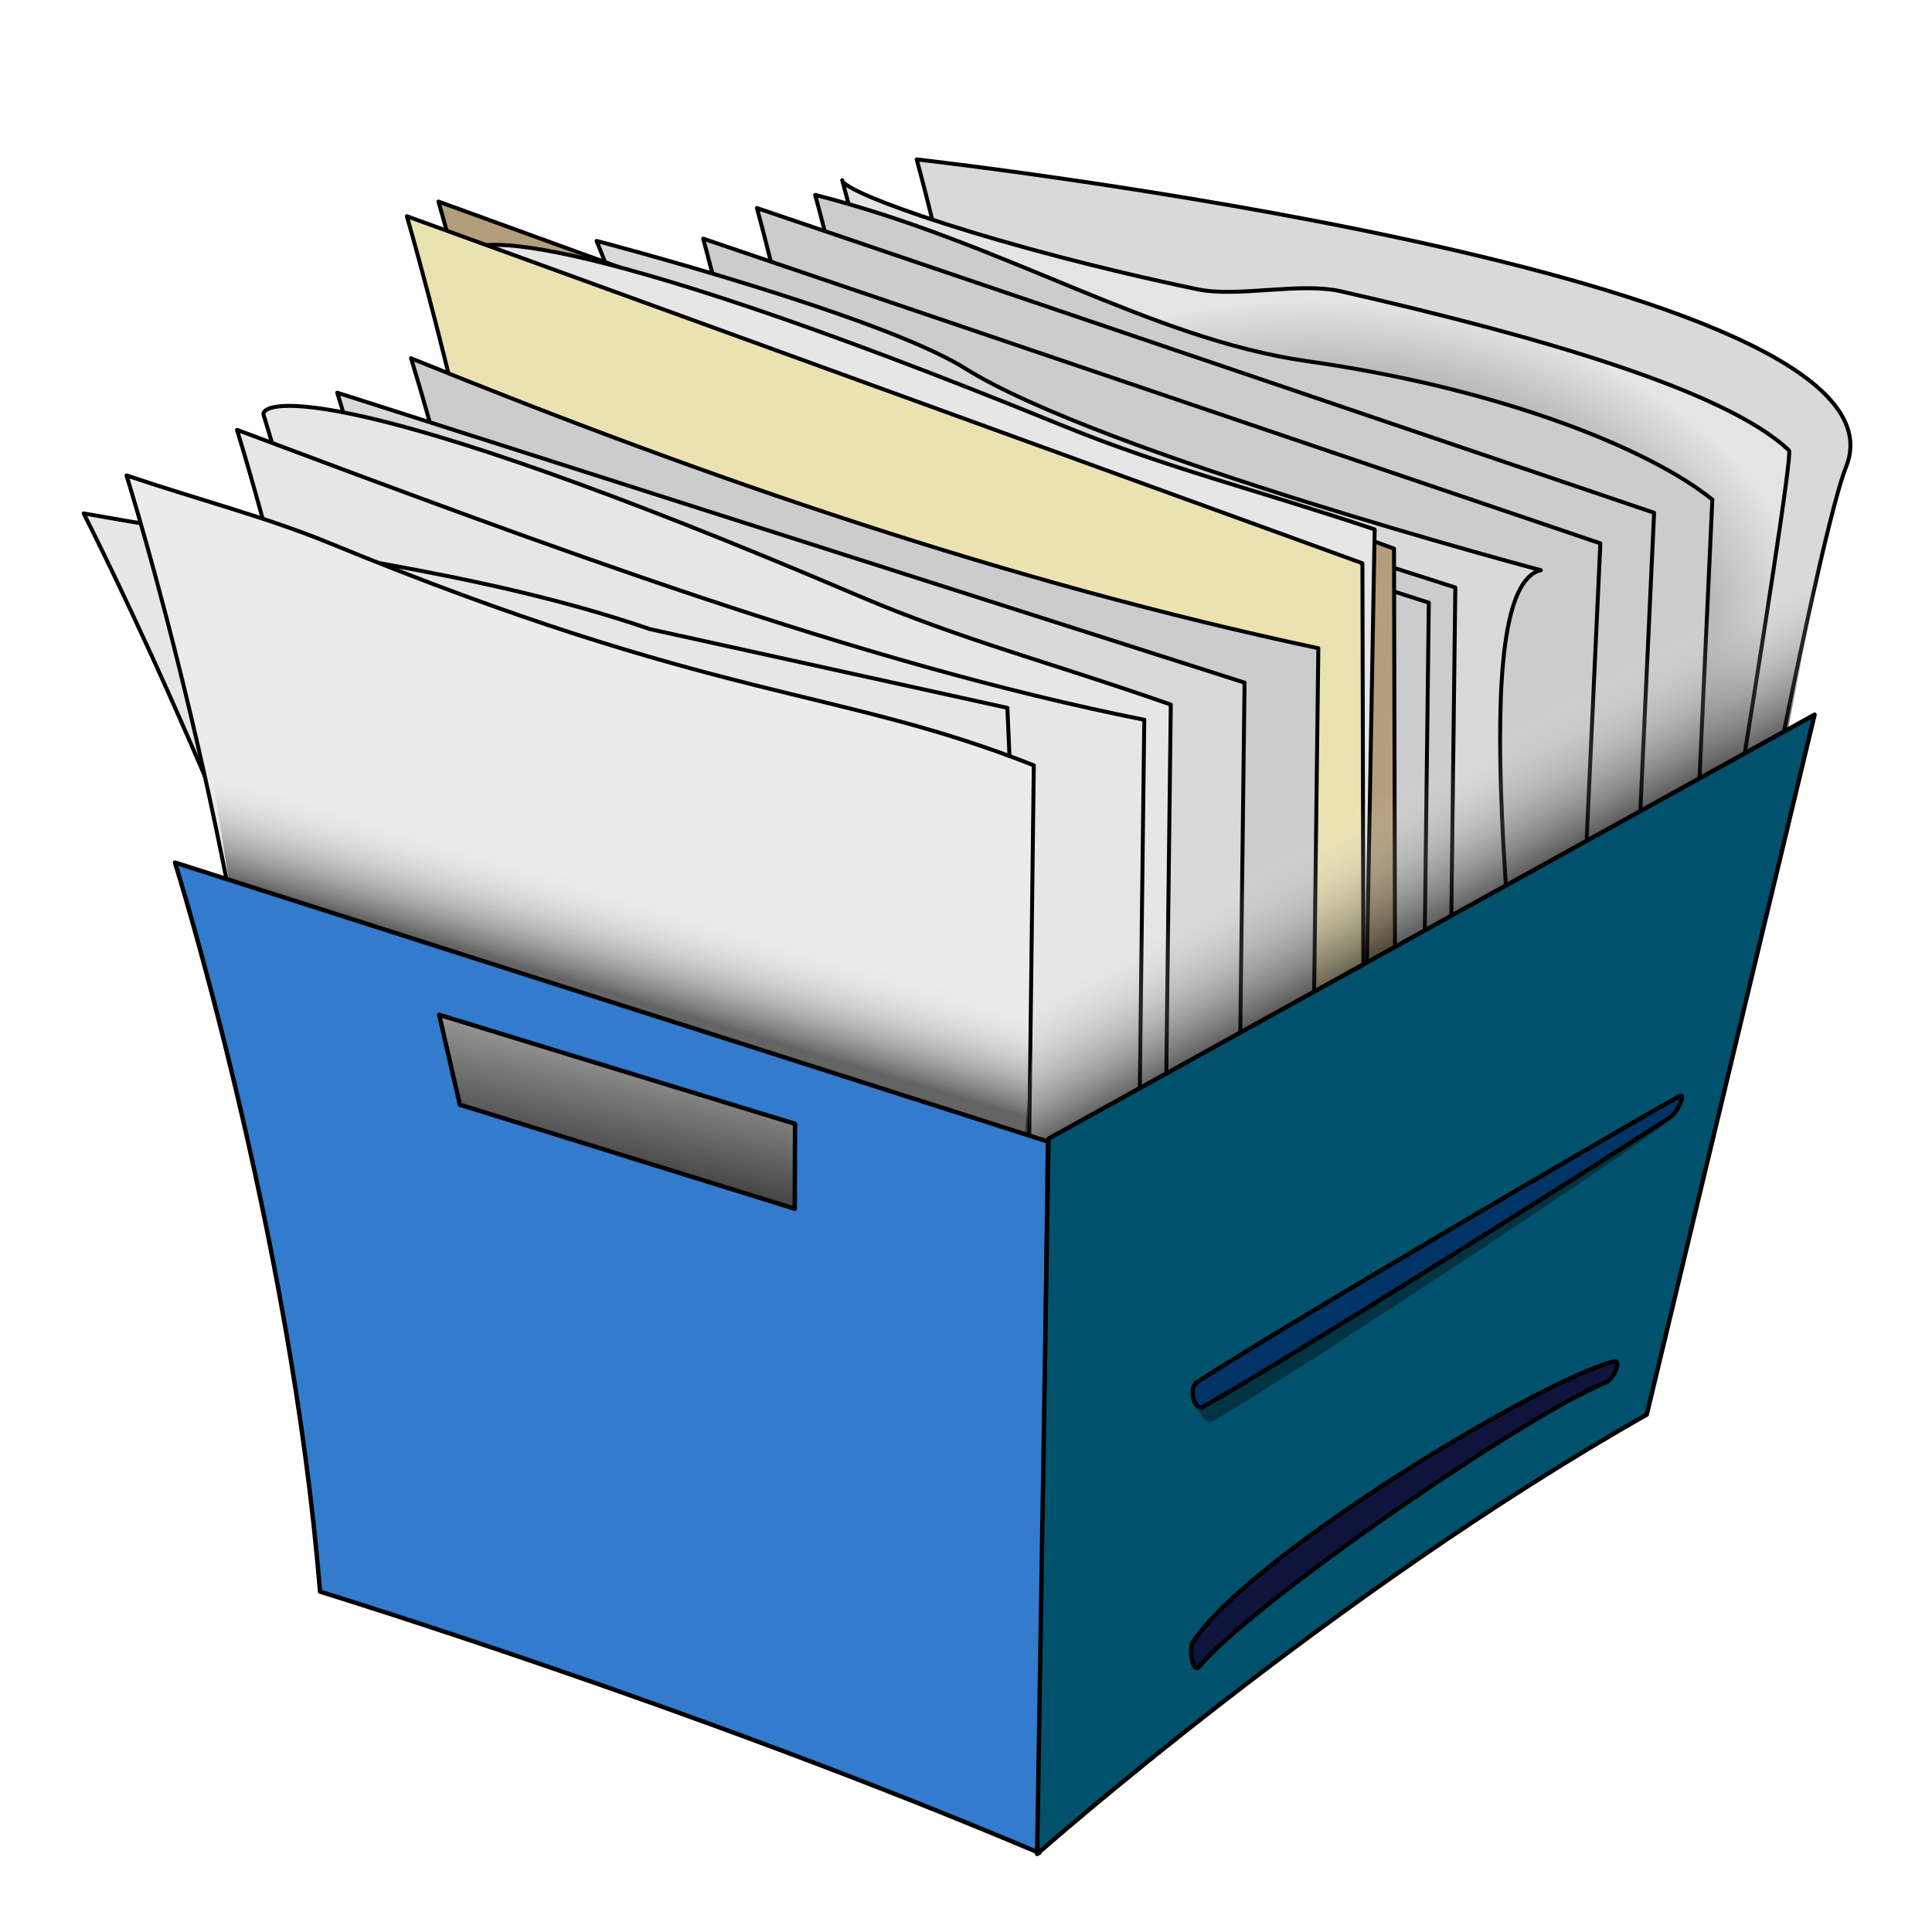 <?xml version="1.0" standalone="no"?><!DOCTYPE svg PUBLIC "-//W3C//DTD SVG 1.1//EN" "http://www.w3.org/Graphics/SVG/1.1/DTD/svg11.dtd"><svg width="100%" height="100%" viewBox="0 0 440 440" version="1.1" xmlns="http://www.w3.org/2000/svg" xmlns:xlink="http://www.w3.org/1999/xlink" xml:space="preserve" style="fill-rule:evenodd;clip-rule:evenodd;stroke-linecap:round;stroke-linejoin:round;stroke-miterlimit:1.414;"><g id="Layer2"><path d="M237.224,209.39c0,0 66.744,37.204 146.806,73.012c0,0 28.396,-155.948 36.437,-176.169c17.541,-44.109 -211.7,-69.929 -211.7,-69.929c0,0 24.486,88.031 28.457,173.086Z" style="fill:#d9d9d9;stroke-width:0.9px;stroke:#000;"/><path d="M220.259,214.114c0,0 80.342,23.735 160.404,59.543c0,0 28.277,-169.654 26.773,-171.081c-14.564,-13.816 -57.972,-26.183 -102.061,-36.232c-9.365,-2.135 -23.513,1.452 -32.67,-0.465c-45.745,-9.577 -80.765,-21.951 -80.903,-24.85c0,0 24.486,88.03 28.457,173.085Z" style="fill:url(#_Radial1);stroke-width:0.9px;stroke:#000;"/><path d="M214.105,217.47c0,0 88.042,28.82 168.104,64.628l7.767,-168.313c-14.114,-11.441 -47.893,-25.214 -92.257,-31.529c-35.787,-5.094 -68.84,-26.846 -112.07,-37.871c0,0 24.486,88.03 28.456,173.085Z" style="fill:#ccc;stroke-width:0.9px;stroke:#000;"/><path d="M200.837,220.466c0,0 88.043,28.819 168.105,64.627l7.767,-168.313l-204.328,-69.4c0,0 24.486,88.031 28.456,173.086Z" style="fill:#ccc;stroke-width:0.9px;stroke:#000;"/><path d="M188.597,227.435c0,0 88.043,28.82 168.105,64.628l7.767,-168.313l-204.328,-69.4c0,0 24.486,88.03 28.456,173.085Z" style="fill:#ccc;stroke-width:0.9px;stroke:#000;"/><path d="M181.837,235.334c0,0 88.997,27.369 170.253,61.854c-8.264,-78.345 -18.094,-163.319 -1.178,-167.333c0,0 -100.182,-26.591 -131.134,-45.966c-19.415,-12.153 -83.903,-29.019 -83.903,-29.019c0,0 39.104,95.498 45.962,180.464Z" style="fill:#d9d9d9;stroke-width:0.9px;stroke:#000;"/><path d="M159.14,240.335c0,0 88.997,27.369 170.253,61.855l2.047,-168.394l-206.628,-66.032c0,0 27.469,87.605 34.328,172.571Z" style="fill:#ccc;stroke-width:0.9px;stroke:#000;"/><path d="M153.102,243.791c0,0 88.997,27.369 170.253,61.854l2.047,-168.393l-206.628,-66.032c0,0 27.469,87.605 34.328,172.571Z" style="fill:#ccc;stroke-width:0.9px;stroke:#000;"/><path d="M139.94,247.003c0,0 88.997,27.369 170.253,61.855l7.179,-157.696l-211.76,-76.73c0,0 27.469,87.605 34.328,172.571Z" style="fill:#ccc;stroke-width:0.9px;stroke:#000;"/><path d="M138.522,248.686c0,0 93.716,32.786 179.428,73.866l-0.469,-197.604l-217.624,-79.04c0,0 30.156,103.014 38.665,202.778Z" style="fill:#b39e7b;stroke-width:0.9px;stroke:#000;"/><path d="M140.297,223.23c0,0 88.835,26.053 169.896,58.955l2.881,-161.614c-27.114,-9.09 -47.44,-13.996 -71.214,-23.701c-117.544,-47.982 -135.568,-42.17 -135.026,-39.176c0,0 27.027,84.009 33.463,165.536Z" style="fill:#e6e6e6;stroke-width:0.9px;stroke:#000;"/><path d="M131.322,252.02c0,0 93.716,32.786 179.428,73.866l-0.469,-197.604l-217.624,-79.04c0,0 30.156,103.014 38.665,202.778Z" style="fill:#ebe2b1;stroke-width:0.9px;stroke:#000;"/><path d="M127.94,254.171c0,0 88.997,27.369 170.253,61.855l2.047,-168.393c-70.614,-15.05 -139.102,-38.615 -206.628,-66.032c0,0 27.469,87.604 34.328,172.57Z" style="fill:#ccc;stroke-width:0.9px;stroke:#000;"/><path d="M111.14,262.007c0,0 88.997,27.368 170.253,61.854l2.047,-168.393l-206.628,-66.032c0,0 27.469,87.604 34.328,172.571Z" style="fill:#d9d9d9;stroke-width:0.9px;stroke:#000;"/><path d="M94.34,267.008c0,0 88.997,27.368 170.253,61.854l2.047,-168.393c-27.17,-9.54 -47.527,-14.703 -71.358,-24.874c-117.828,-50.29 -135.828,-44.279 -135.27,-41.158c0,0 27.469,87.604 34.328,172.571Z" style="fill:#e6e6e6;stroke-width:0.9px;stroke:#000;"/><path d="M88.302,270.463c0,0 88.997,27.369 170.253,61.855l2.047,-168.393c-65.227,-12.978 -135.962,-39.592 -206.628,-66.032c0,0 27.469,87.604 34.328,172.57Z" style="fill:#e6e6e6;stroke-width:0.9px;stroke:#000;"/><path d="M85.968,286.763c0,0 65.394,15.59 150.94,43.043l-7.489,-168.597l-81.397,-17.931c-38.465,-13.186 -81.477,-17.867 -128.97,-26.353c0,0 43.713,85.341 66.916,169.838Z" style="fill:#e6e6e6;stroke-width:0.9px;stroke:#000;"/><path d="M63.14,280.844c0,0 88.997,27.369 170.253,61.854l2.047,-168.393c-44.848,-17.752 -72.521,-14.45 -160.325,-50.591c-14.47,-5.955 -30.625,-10.118 -46.303,-15.441c0,0 27.469,87.605 34.328,172.571Z" style="fill:#ebebeb;stroke-width:0.9px;stroke:#000;"/><path d="M207.755,264.367c1.388,-2.642 0.232,-5.365 -2.581,-6.079l-109.351,-27.728c-2.813,-0.713 -6.223,0.852 -7.612,3.494l-5.03,9.571c-1.388,2.642 -0.232,5.365 2.58,6.079l109.352,27.728c2.812,0.713 6.223,-0.852 7.611,-3.494l5.031,-9.571Z" style="fill:#b39e7b;"/></g><g id="Layer3"><path d="M227.868,322.381l8.292,-96.024l179.816,-104.975l-28.242,144.137l-159.866,56.862Z" style="fill:url(#_Linear2);"/><path d="M58.607,242.109l-10.165,-64.884l185.684,48.826l0.23,59.843l-175.749,-43.785Z" style="fill:url(#_Linear3);"/></g><g id="Layer1"><path d="M72.881,362.482c0,0 85.626,26.332 163.804,59.511l1.97,-162.014l-198.802,-63.531c0,0 26.429,84.286 33.028,166.034Z" style="fill:#337bcc;stroke-width:1px;stroke:#000;"/><path d="M236.203,422.225c0,0 67.226,-59.481 138.83,-100.061l38.223,-159.401l-174.459,96.567l-2.594,162.895Z" style="fill:#00526c;stroke-width:1px;stroke:#000;"/></g><g id="Layer4"><path d="M181.065,255.944l-81.042,-24.826l4.703,20.471l76.274,23.695l0.065,-19.34Z" style="fill:url(#_Linear4);stroke-width:1px;stroke:#000;"/><path d="M271.67,374.028c12.084,-18.999 77.652,-59.069 95.8,-63.956c1.962,-0.529 0.161,3.958 -1.673,4.708c-18.682,7.636 -80.592,50.221 -92.746,64.841c-1.299,1.563 -2.444,-3.921 -1.381,-5.593Z" style="fill:#0f143c;stroke-width:1px;stroke:#000;"/><path d="M273.734,316.051c-2.695,1.78 -0.211,9.172 2.656,7.527c17.791,-10.208 104.528,-67.516 104.085,-68.77c-0.443,-1.255 -89.394,49.781 -106.741,61.243Z" style="fill:#000;fill-opacity:0.369;"/><path d="M272.606,314.785c18.048,-11.775 91.775,-55.008 109.731,-65.062c1.842,-1.032 -0.268,3.608 -1.994,4.733c-18.048,11.775 -88.34,55.863 -106.296,65.918c-2.121,1.188 -3.427,-4.293 -1.441,-5.589Z" style="fill:#036;stroke-width:1px;stroke:#000;"/></g><defs><radialGradient id="_Radial1" cx="0" cy="0" r="1" gradientUnits="userSpaceOnUse" gradientTransform="matrix(80.033,-56.659,81.571,55.59,299.247,147.67)"><stop offset="0%" style="stop-color:#0d0d0d;stop-opacity:1"/><stop offset="100%" style="stop-color:#e4e4e4;stop-opacity:1"/></radialGradient><linearGradient id="_Linear2" x1="0" y1="0" x2="1" y2="0" gradientUnits="userSpaceOnUse" gradientTransform="matrix(15.778,28.667,-28.703,15.759,294.324,191.524)"><stop offset="0%" style="stop-color:#fff;stop-opacity:0"/><stop offset="100%" style="stop-color:#000;stop-opacity:0.576"/></linearGradient><linearGradient id="_Linear3" x1="0" y1="0" x2="1" y2="0" gradientUnits="userSpaceOnUse" gradientTransform="matrix(-7.162,23.824,-23.824,-7.162,160.278,206.622)"><stop offset="0%" style="stop-color:#fff;stop-opacity:0"/><stop offset="100%" style="stop-color:#000;stop-opacity:0.576"/></linearGradient><linearGradient id="_Linear4" x1="0" y1="0" x2="1" y2="0" gradientUnits="userSpaceOnUse" gradientTransform="matrix(11.271,-52.08,52.08,11.271,131.835,284.614)"><stop offset="0%" style="stop-color:#050505;stop-opacity:1"/><stop offset="100%" style="stop-color:#aeaeae;stop-opacity:1"/></linearGradient></defs></svg>